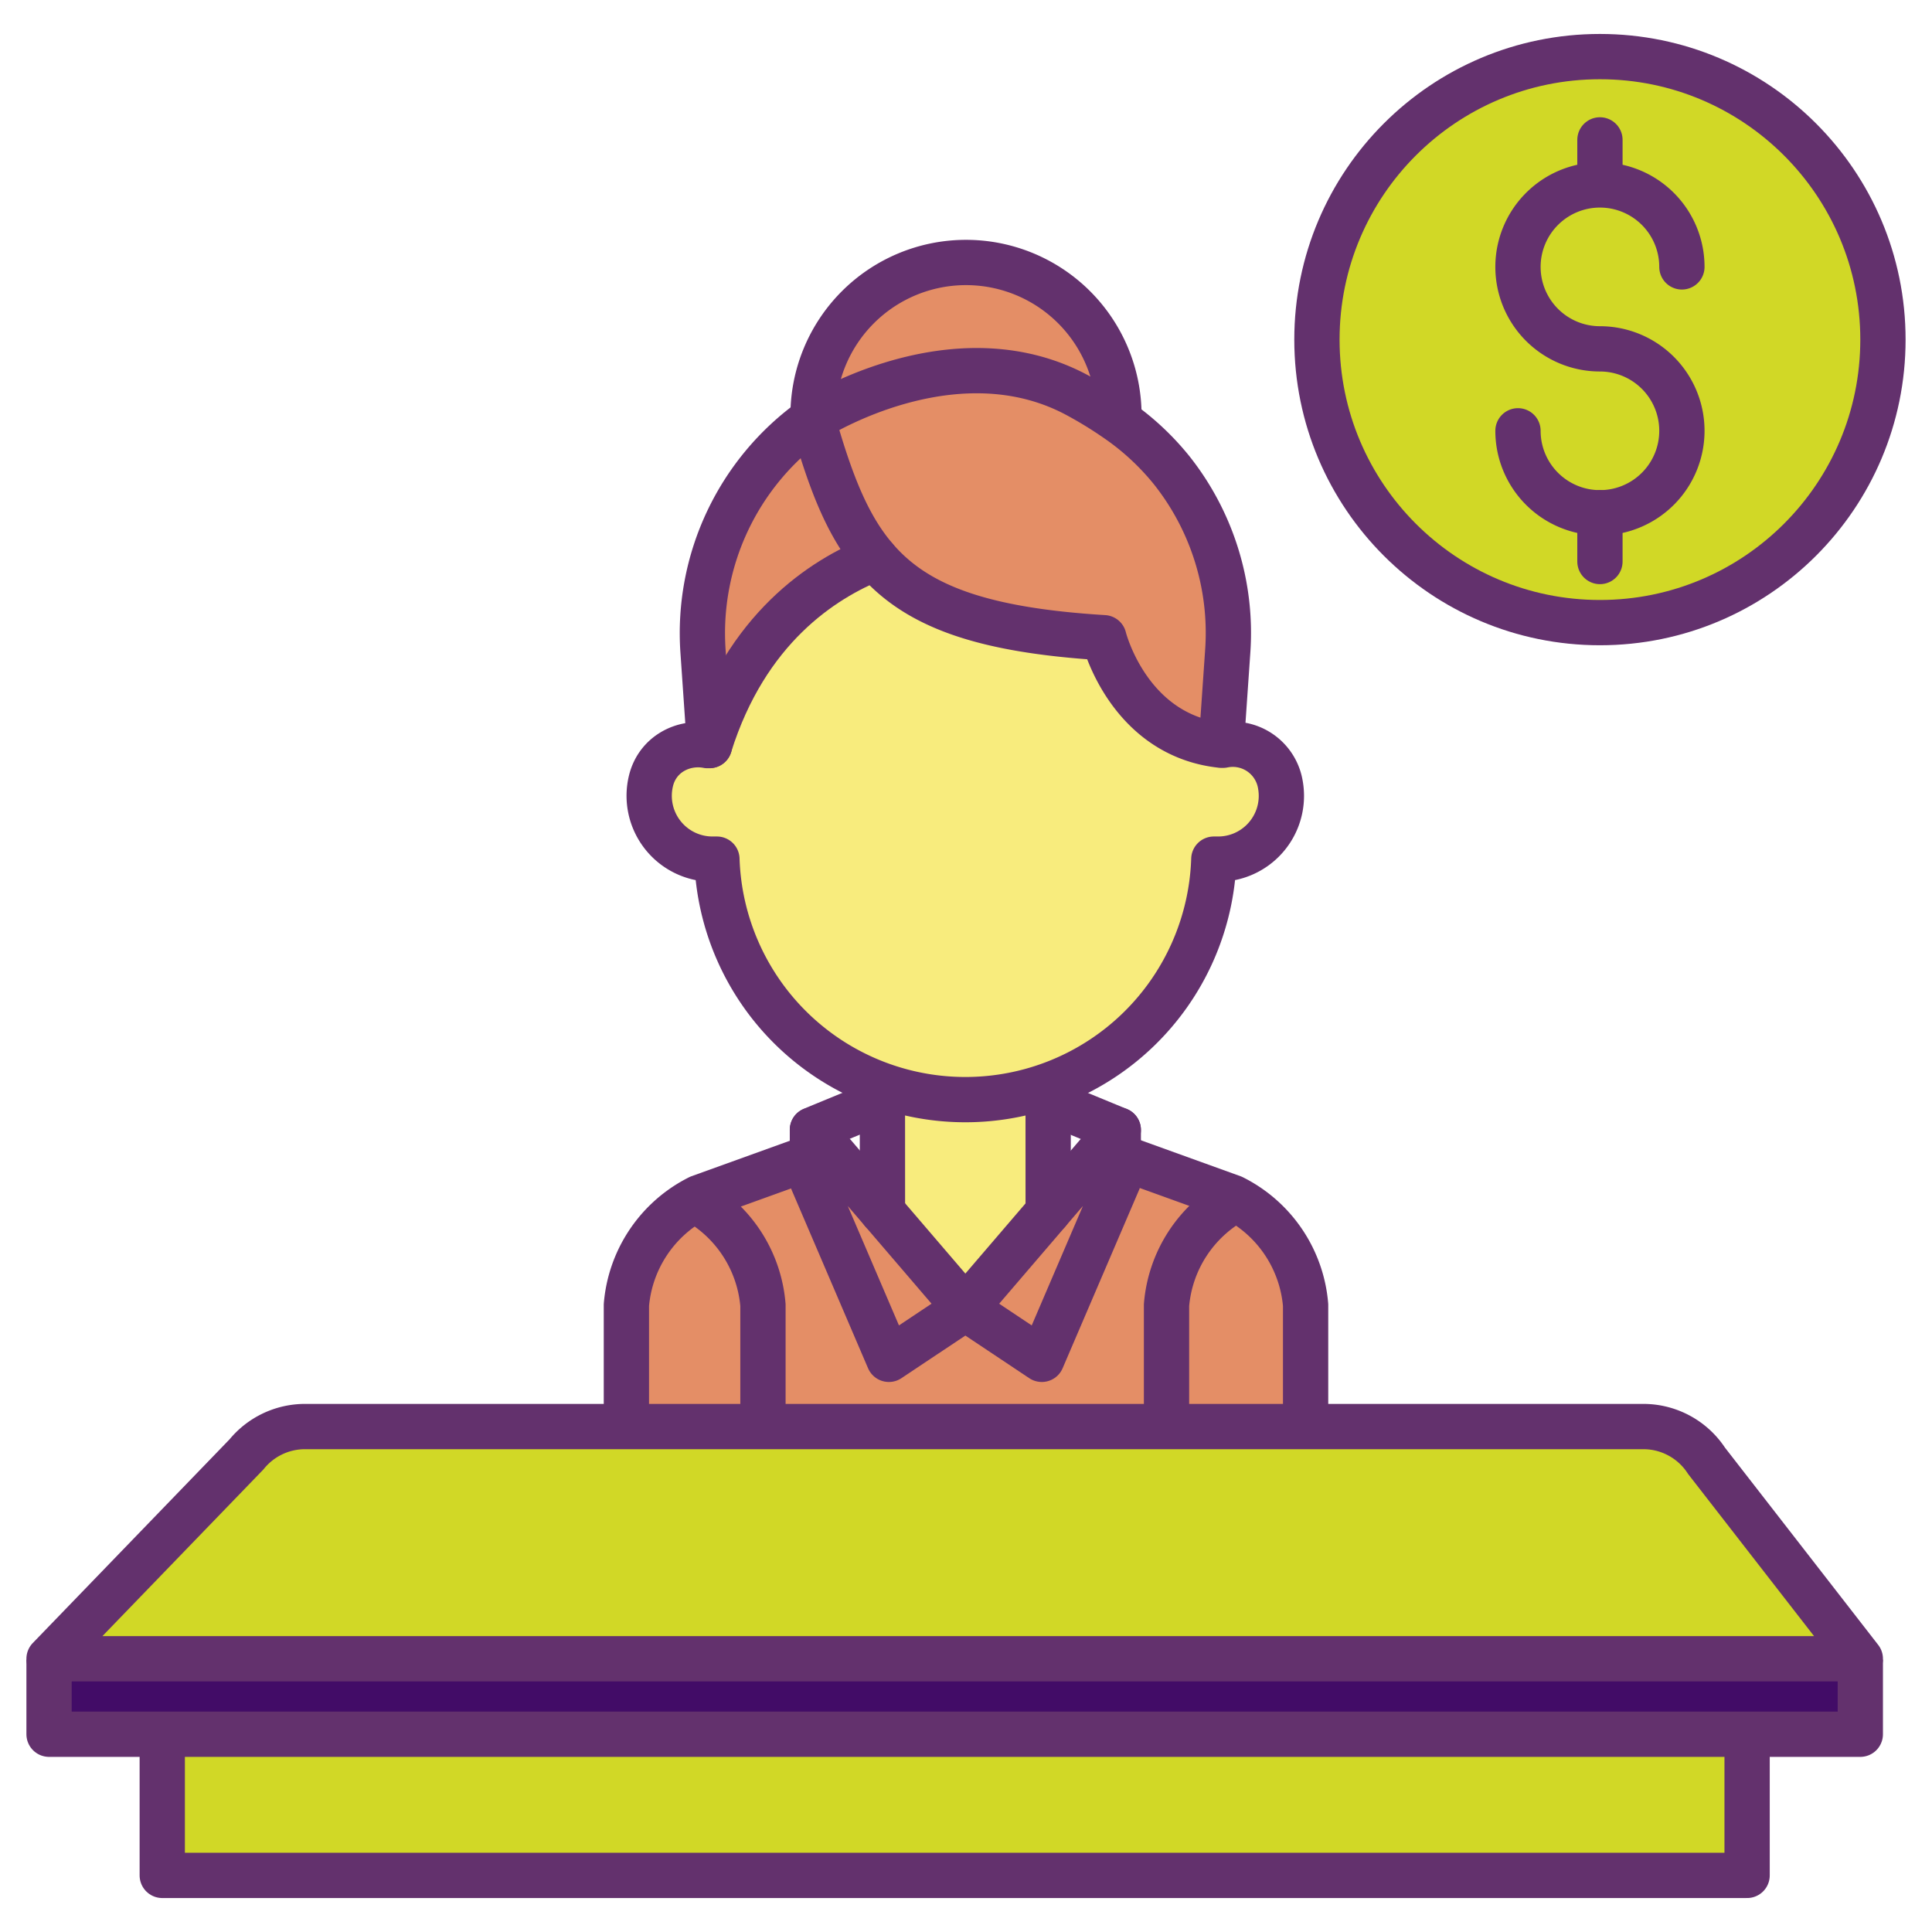 <?xml version="1.0"?>
<svg xmlns="http://www.w3.org/2000/svg" id="Layer_1" data-name="Layer 1" viewBox="0 0 512 512" width="512px" height="512px" class=""><g><title>Female Account manager</title><polygon points="493 439.82 493 459.59 463 459.59 43 459.59 13 459.59 13 439.82 13 439.59 493 439.59 493 439.82" style="fill:#420C67" data-original="#2561A1" class="" data-old_color="#2561A1"/><path d="M202.19,378.05H435.5a20,20,0,0,1,16.75,9.08L493,439.59H13l52.33-54.17a20.005,20.005,0,0,1,15.5-7.37H202.19Z" style="fill:#D1D826" data-original="#6FE3FF" class="active-path" data-old_color="#6FE3FF"/><circle cx="424" cy="90" r="75" style="fill:#D1D826" data-original="#6FE3FF" class="active-path" data-old_color="#6FE3FF"/><polygon points="463 462.42 463 497 43 497 43 462.42 43 459.59 463 459.59 463 462.42" style="fill:#D1D826" data-original="#6FE3FF" class="active-path" data-old_color="#6FE3FF"/><path d="M346,345.86v32.19H309.14V345.86a35.1,35.1,0,0,1,18.43-28.06A35.124,35.124,0,0,1,346,345.86Z" style="fill:#E48E66" data-original="#E48E66" class="" data-old_color="#E48E66"/><path d="M339.1,206.91a17.128,17.128,0,0,1,.48,4.01,16.764,16.764,0,0,1-16.77,16.76h-1.13a65.88,65.88,0,0,1-131.69,0h-1.18a16.785,16.785,0,0,1-16.29-20.77c1.74-7.11,8.66-10.52,14.98-9.32h.53v-.06c9.7-30.87,29.87-44.05,43.9-49.61l.01-.01C242.7,160.52,259.85,167,292.54,169c0,0,6.38,25.85,31.1,28.49v.01h.48A12.784,12.784,0,0,1,339.1,206.91Z" style="fill:#f8ec7d" data-original="#F8EC7D" class=""/><path d="M326.7,317.35l.87.45a35.1,35.1,0,0,0-18.43,28.06v32.19H202.19V345.86a35.143,35.143,0,0,0-18.09-27.88q.6-.33,1.2-.63l30-10.82v6.43l20.26,47.28,20.27-13.51,20.26,13.51,20.27-47.28V306.4Z" style="fill:#E48E66" data-original="#E48E66" class="" data-old_color="#E48E66"/><path d="M324.09,153.66a69.807,69.807,0,0,1,1.27,18.97l-1.72,24.86c-24.72-2.64-31.1-28.49-31.1-28.49-32.69-2-49.84-8.48-60.6-21.09-7.62-8.91-12.04-20.88-16.5-36.49a1.465,1.465,0,0,0-.14-.28s.18-.12.51-.32c4.59-2.81,39.13-22.67,69.85-6a108.215,108.215,0,0,1,10.19,6.26,68.485,68.485,0,0,1,14.67,13.56A69.764,69.764,0,0,1,324.09,153.66Z" style="fill:#E48E66" data-original="#E48E66" class="" data-old_color="#E48E66"/><path d="M296.53,110.09l-.68.99a108.215,108.215,0,0,0-10.19-6.26c-30.72-16.67-65.26,3.19-69.85,6l-.34-.73a40.53,40.53,0,1,1,81.06,0Z" style="fill:#E48E66" data-original="#AF593C" class="" data-old_color="#AF593C"/><polygon points="296.36 306.4 296.36 312.96 276.09 360.24 255.83 346.73 277.78 321.13 277.78 321.12 296.36 299.45 296.36 306.4" style="fill:#E48E66" data-original="#AF593C" class="" data-old_color="#AF593C"/><path d="M277.78,321.12v.01l-21.95,25.6-21.96-25.62-.01-.01-.01-29.29v-3.94l.07-.22a66.181,66.181,0,0,0,43.78.01l.07.21v4Z" style="fill:#f8ec7d" data-original="#F8EC7D" class=""/><polygon points="233.86 321.1 233.87 321.11 255.83 346.73 235.56 360.24 215.3 312.96 215.3 306.53 215.3 299.45 233.86 321.1" style="fill:#E48E66" data-original="#AF593C" class="" data-old_color="#AF593C"/><path d="M231.94,147.91l-.01.01c-14.03,5.56-34.2,18.74-43.9,49.61l-1.72-24.9a69.6,69.6,0,0,1,28.99-61.49,1.465,1.465,0,0,1,.14.28C219.9,127.03,224.32,139,231.94,147.91Z" style="fill:#E48E66" data-original="#AF593C" class="" data-old_color="#AF593C"/><path d="M202.19,345.86v32.19H166V345.86a35.123,35.123,0,0,1,18.1-27.88A35.143,35.143,0,0,1,202.19,345.86Z" style="fill:#E48E66" data-original="#E48E66" class="" data-old_color="#E48E66"/><path d="M309.14,378.05H435.5a20,20,0,0,1,16.75,9.08L493,439.59H13l52.33-54.17a20.005,20.005,0,0,1,15.5-7.37H309.14Z" style="fill:none;stroke:#63316d;stroke-linejoin:round;stroke-width:12px"/><polyline points="13 439.82 13 459.59 43 459.59 463 459.59 493 459.59 493 439.82" style="fill:none;stroke:#63316d;stroke-linejoin:round;stroke-width:12px"/><polyline points="43 462.42 43 497 463 497 463 462.42" style="fill:none;stroke:#63316d;stroke-linejoin:round;stroke-width:12px"/><circle cx="424" cy="90" r="75" style="fill:none;stroke:#63316d;stroke-linecap:round;stroke-linejoin:round;stroke-width:12px"/><path d="M402.28,114.17A21.72,21.72,0,1,0,424,92.45a21.72,21.72,0,1,1,21.72-21.72" style="fill:none;stroke:#63316d;stroke-linecap:round;stroke-linejoin:round;stroke-width:12px"/><line x1="424" y1="37.07" x2="424" y2="48.84" style="fill:none;stroke:#63316d;stroke-linecap:round;stroke-linejoin:round;stroke-width:12px"/><polyline points="424 135.87 424 135.88 424 148.81" style="fill:none;stroke:#63316d;stroke-linecap:round;stroke-linejoin:round;stroke-width:12px"/><polyline points="233.86 321.11 233.86 321.1 233.85 291.81 233.85 287.87" style="fill:none;stroke:#63316d;stroke-linecap:round;stroke-linejoin:round;stroke-width:12px"/><polyline points="277.77 287.87 277.77 291.87 277.78 321.12" style="fill:none;stroke:#63316d;stroke-linecap:round;stroke-linejoin:round;stroke-width:12px"/><path d="M166,378.45V345.86a35.123,35.123,0,0,1,18.1-27.88q.6-.33,1.2-.63l30-10.82" style="fill:none;stroke:#63316d;stroke-linejoin:round;stroke-width:12px"/><path d="M296.36,306.4l30.34,10.95.87.45A35.124,35.124,0,0,1,346,345.86v32.59" style="fill:none;stroke:#63316d;stroke-linejoin:round;stroke-width:12px"/><path d="M323.68,197.49h-.04c-24.72-2.64-31.1-28.49-31.1-28.49-32.69-2-49.84-8.48-60.6-21.09-7.62-8.91-12.04-20.88-16.5-36.49a1.465,1.465,0,0,0-.14-.28s.18-.12.51-.32c4.59-2.81,39.13-22.67,69.85-6a108.215,108.215,0,0,1,10.19,6.26,68.485,68.485,0,0,1,14.67,13.56,69.356,69.356,0,0,1,14.84,47.99l-1.72,24.86v.01h.48a12.784,12.784,0,0,1,14.98,9.41,17.128,17.128,0,0,1,.48,4.01,16.764,16.764,0,0,1-16.77,16.76h-1.13a65.88,65.88,0,0,1-131.69,0h-1.18a16.785,16.785,0,0,1-16.29-20.77c1.74-7.11,8.66-10.52,14.98-9.32h.53v-.06l-1.72-24.9a69.6,69.6,0,0,1,28.99-61.49" style="fill:none;stroke:#63316d;stroke-linecap:round;stroke-linejoin:round;stroke-width:12px"/><path d="M231.93,147.92c-14.03,5.56-34.2,18.74-43.9,49.61-.01.01-.01.01-.01.02" style="fill:none;stroke:#63316d;stroke-linecap:round;stroke-linejoin:round;stroke-width:12px"/><polygon points="255.83 346.73 235.56 360.24 215.3 312.96 215.3 306.53 215.3 299.45 233.86 321.1 233.87 321.11 255.83 346.73" style="fill:none;stroke:#63316d;stroke-linecap:round;stroke-linejoin:round;stroke-width:12px"/><polygon points="255.83 346.73 276.09 360.24 296.36 312.96 296.36 306.4 296.36 299.45 277.78 321.12 277.78 321.13 255.83 346.73" style="fill:none;stroke:#63316d;stroke-linecap:round;stroke-linejoin:round;stroke-width:12px"/><line x1="215.3" y1="299.38" x2="233.68" y2="291.81" style="fill:none;stroke:#63316d;stroke-linecap:round;stroke-linejoin:round;stroke-width:12px"/><line x1="296.36" y1="299.45" x2="277.98" y2="291.87" style="fill:none;stroke:#63316d;stroke-linecap:round;stroke-linejoin:round;stroke-width:12px"/><path d="M215.47,110.09a40.53,40.53,0,1,1,81.06,0" style="fill:none;stroke:#63316d;stroke-linecap:round;stroke-linejoin:round;stroke-width:12px"/><path d="M202.19,378.45V345.86a35.143,35.143,0,0,0-18.09-27.88c-.4-.21-.8-.43-1.21-.63" style="fill:none;stroke:#63316d;stroke-linejoin:round;stroke-width:12px"/><path d="M309.14,378.45V345.86a35.1,35.1,0,0,1,18.43-28.06l.87-.45" style="fill:none;stroke:#63316d;stroke-linejoin:round;stroke-width:12px"/></g> </svg>
